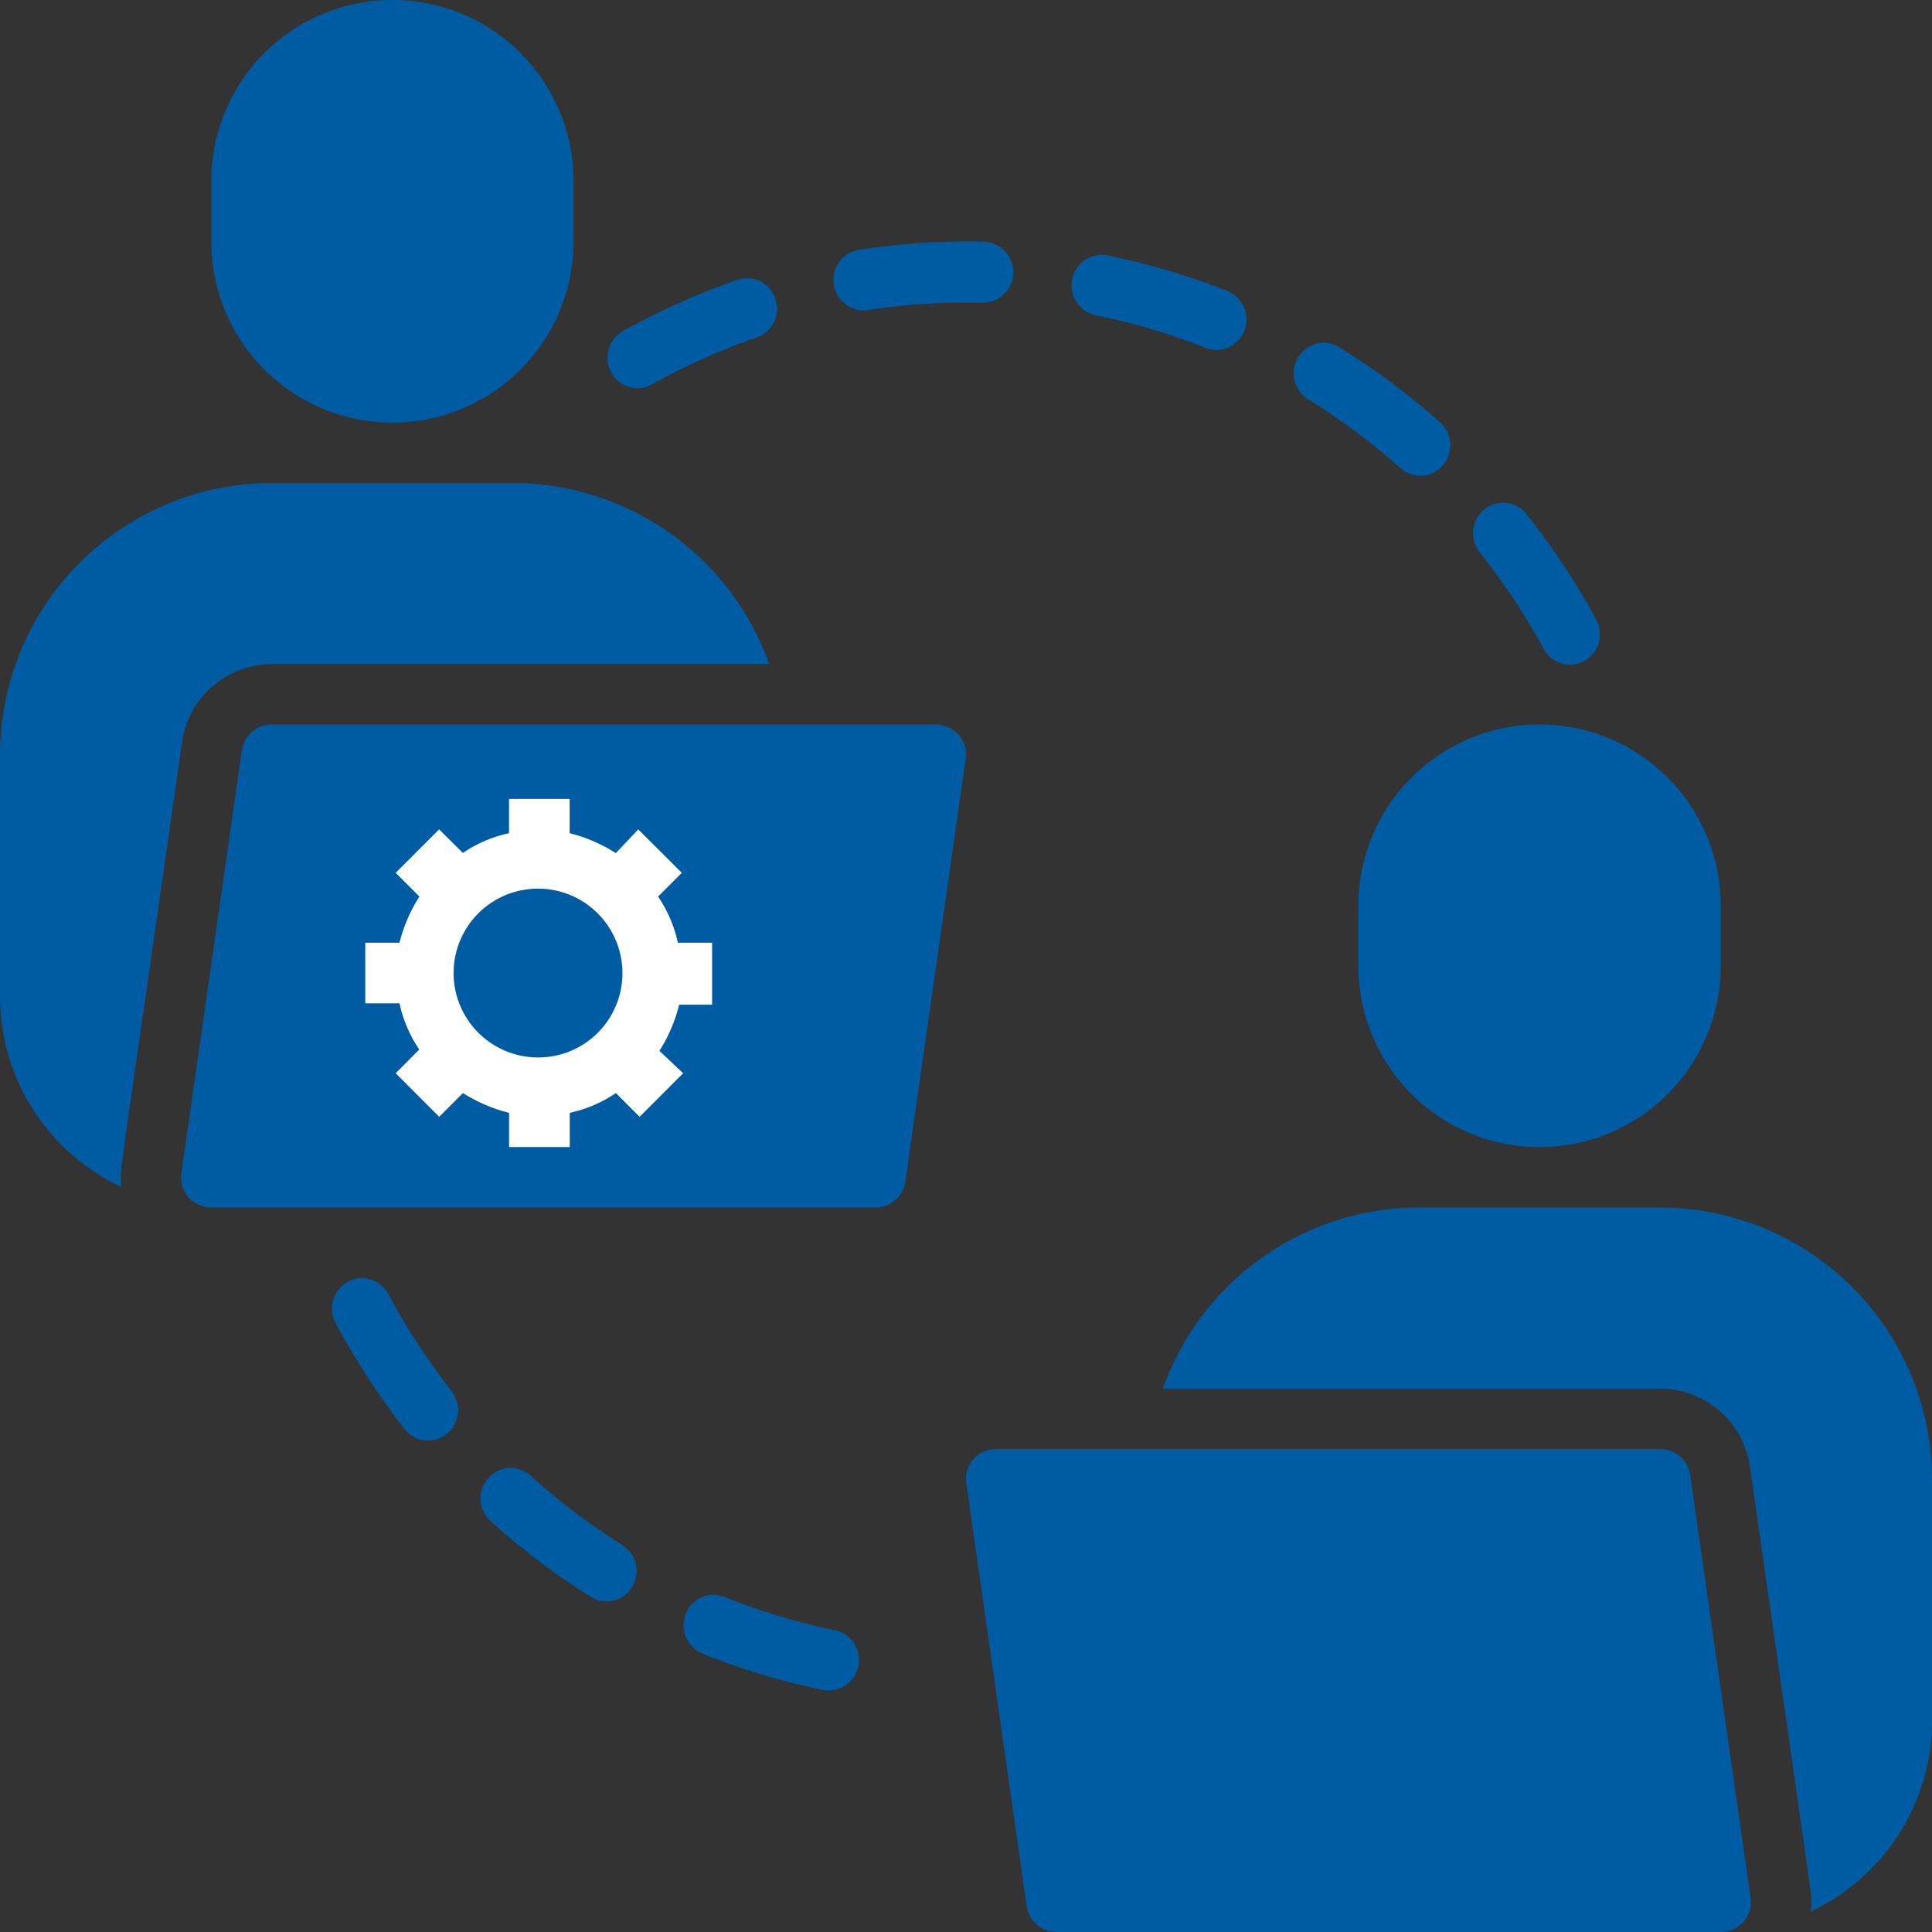 <svg xmlns="http://www.w3.org/2000/svg" width="101.604" height="101.604" viewBox="0 0 101.604 101.604">
  <rect x="0" y="0" width="101.604" height="101.604" fill="#333333" stroke="none"/>
  <g id="Group_35" data-name="Group 35" transform="translate(-849.9 -788.954)">
    <path id="Path_67" data-name="Path 67" d="M6.382,53.022A4.72,4.72,0,0,1,6.4,51.863L6.6,50.371,9.573,29.621a4.794,4.794,0,0,1,4.715-4.1H40.451A14.326,14.326,0,0,0,26.989,16h-12.7A14.31,14.31,0,0,0,0,30.288v12.7A11.077,11.077,0,0,0,6.383,53.022Z" transform="translate(849.9 798.355)" fill="#005ca2"/>
    <path id="Path_68" data-name="Path 68" d="M16.525,22.226A9.525,9.525,0,0,0,26.051,12.7V9.525A9.525,9.525,0,1,0,7,9.525V12.7a9.525,9.525,0,0,0,9.525,9.525Z" transform="translate(854.013 788.954)" fill="#005ca2"/>
    <path id="Path_69" data-name="Path 69" d="M44.086,48.036,47.261,25.81a1.6,1.6,0,0,0-.365-1.27A1.646,1.646,0,0,0,45.69,24H10.763a1.588,1.588,0,0,0-1.572,1.365L6.016,47.591a1.6,1.6,0,0,0,.365,1.27,1.646,1.646,0,0,0,1.207.54H42.514a1.587,1.587,0,0,0,1.572-1.365ZM31.4,38.288H28.226v3.175a1.588,1.588,0,0,1-3.175,0V38.288H21.876a1.588,1.588,0,0,1,0-3.175h3.175V31.938a1.588,1.588,0,0,1,3.175,0v3.175H31.4a1.588,1.588,0,1,1,0,3.175Z" transform="translate(853.425 803.055)" fill="#005ca2"/>
    <path id="Path_70" data-name="Path 70" d="M64.683,40h-12.7A14.326,14.326,0,0,0,38.52,49.525H64.683a4.794,4.794,0,0,1,4.715,4.1l2.969,20.734.206,1.492a4.86,4.86,0,0,1,.016,1.175,11.076,11.076,0,0,0,6.382-10.033v-12.7A14.31,14.31,0,0,0,64.683,40Z" transform="translate(872.533 812.456)" fill="#005ca2"/>
    <path id="Path_71" data-name="Path 71" d="M68.514,48H33.588a1.646,1.646,0,0,0-1.207.54,1.6,1.6,0,0,0-.365,1.27l3.175,22.226A1.588,1.588,0,0,0,36.763,73.4H71.69a1.646,1.646,0,0,0,1.207-.54,1.6,1.6,0,0,0,.365-1.27L70.086,49.365A1.588,1.588,0,0,0,68.514,48Z" transform="translate(868.701 817.157)" fill="#005ca2"/>
    <path id="Path_72" data-name="Path 72" d="M45,33.525V36.7a9.525,9.525,0,0,0,19.051,0V33.525a9.525,9.525,0,0,0-19.051,0Z" transform="translate(876.34 803.055)" fill="#005ca2"/>
    <path id="Path_73" data-name="Path 73" d="M11.824,42.53a1.619,1.619,0,0,0-.635,2.175,38.758,38.758,0,0,0,3.629,5.571,1.556,1.556,0,0,0,2.216.257,1.622,1.622,0,0,0,.251-2.254,35.317,35.317,0,0,1-3.326-5.1,1.564,1.564,0,0,0-2.135-.645Z" transform="translate(856.362 813.83)" fill="#005ca2"/>
    <path id="Path_74" data-name="Path 74" d="M18.538,49.028a1.557,1.557,0,0,0-2.223.138,1.622,1.622,0,0,0,.135,2.262,37.961,37.961,0,0,0,5.272,3.983,1.551,1.551,0,0,0,.822.238,1.57,1.57,0,0,0,1.345-.764,1.622,1.622,0,0,0-.518-2.207,34.645,34.645,0,0,1-4.834-3.651Z" transform="translate(859.254 817.525)" fill="#005ca2"/>
    <path id="Path_75" data-name="Path 75" d="M24.8,52.941a1.569,1.569,0,0,0-2.043.9,1.61,1.61,0,0,0,.886,2.08,36.942,36.942,0,0,0,6.295,1.905,1.535,1.535,0,0,0,.318.032,1.6,1.6,0,0,0,.314-3.172A33.99,33.99,0,0,1,24.8,52.941Z" transform="translate(863.203 819.995)" fill="#005ca2"/>
    <path id="Path_76" data-name="Path 76" d="M52.515,24.348a1.569,1.569,0,0,0,1.38.827,1.54,1.54,0,0,0,.76-.2,1.619,1.619,0,0,0,.616-2.178,38.6,38.6,0,0,0-3.664-5.545,1.557,1.557,0,0,0-2.223-.241,1.624,1.624,0,0,0-.237,2.254A35.607,35.607,0,0,1,52.515,24.348Z" transform="translate(878.572 798.738)" fill="#005ca2"/>
    <path id="Path_77" data-name="Path 77" d="M29.183,11.623a1.517,1.517,0,0,0,.238-.017,34.523,34.523,0,0,1,6.007-.391A1.6,1.6,0,0,0,35.5,8.01a37.489,37.489,0,0,0-6.55.425,1.605,1.605,0,0,0,.233,3.188Z" transform="translate(866.122 793.654)" fill="#005ca2"/>
    <path id="Path_78" data-name="Path 78" d="M36.77,11.619a33.95,33.95,0,0,1,5.777,1.713,1.54,1.54,0,0,0,.57.11,1.576,1.576,0,0,0,1.47-1.022,1.616,1.616,0,0,0-.9-2.077,37.257,37.257,0,0,0-6.307-1.869,1.573,1.573,0,0,0-1.851,1.261A1.6,1.6,0,0,0,36.77,11.619Z" transform="translate(870.758 793.915)" fill="#005ca2"/>
    <path id="Path_79" data-name="Path 79" d="M21.705,15a1.537,1.537,0,0,0,.756-.2,33.959,33.959,0,0,1,5.505-2.464,1.608,1.608,0,0,0,.987-2.032,1.565,1.565,0,0,0-2-1,37.058,37.058,0,0,0-6.014,2.691,1.618,1.618,0,0,0-.622,2.177A1.573,1.573,0,0,0,21.705,15Z" transform="translate(861.726 794.368)" fill="#005ca2"/>
    <path id="Path_80" data-name="Path 80" d="M43.62,14.333a34.926,34.926,0,0,1,4.861,3.623A1.556,1.556,0,0,0,50.7,17.8a1.624,1.624,0,0,0-.148-2.262,37.985,37.985,0,0,0-5.3-3.95,1.562,1.562,0,0,0-2.164.54,1.619,1.619,0,0,0,.53,2.208Z" transform="translate(875.082 795.625)" fill="#005ca2"/>
    <rect id="Rectangle_25" data-name="Rectangle 25" width="22" height="18" transform="translate(869 830)" fill="#005ca2"/>
    <path id="Path_85" data-name="Path 85" d="M50.54,61.65V58.46h-1.8a6.959,6.959,0,0,0-1.04-2.427l1.248-1.248L46.657,52.5l-1.179,1.248A8.287,8.287,0,0,0,43.05,52.7V50.9H39.86v1.8a6.959,6.959,0,0,0-2.427,1.04L36.184,52.5,33.9,54.784l1.248,1.248A8.287,8.287,0,0,0,34.1,58.46H32.3v3.19h1.8a6.959,6.959,0,0,0,1.04,2.427L33.9,65.326l2.289,2.289,1.248-1.248a8.287,8.287,0,0,0,2.427,1.04v1.8h3.19v-1.8a6.96,6.96,0,0,0,2.427-1.04l1.248,1.248,2.289-2.289-1.248-1.179a8.287,8.287,0,0,0,1.04-2.427H50.54Zm-9.155,2.844a4.439,4.439,0,1,1,4.439-4.439A4.425,4.425,0,0,1,41.386,64.494Z" transform="translate(836.809 780.071)" fill="#fff"/>
  </g>
</svg>
